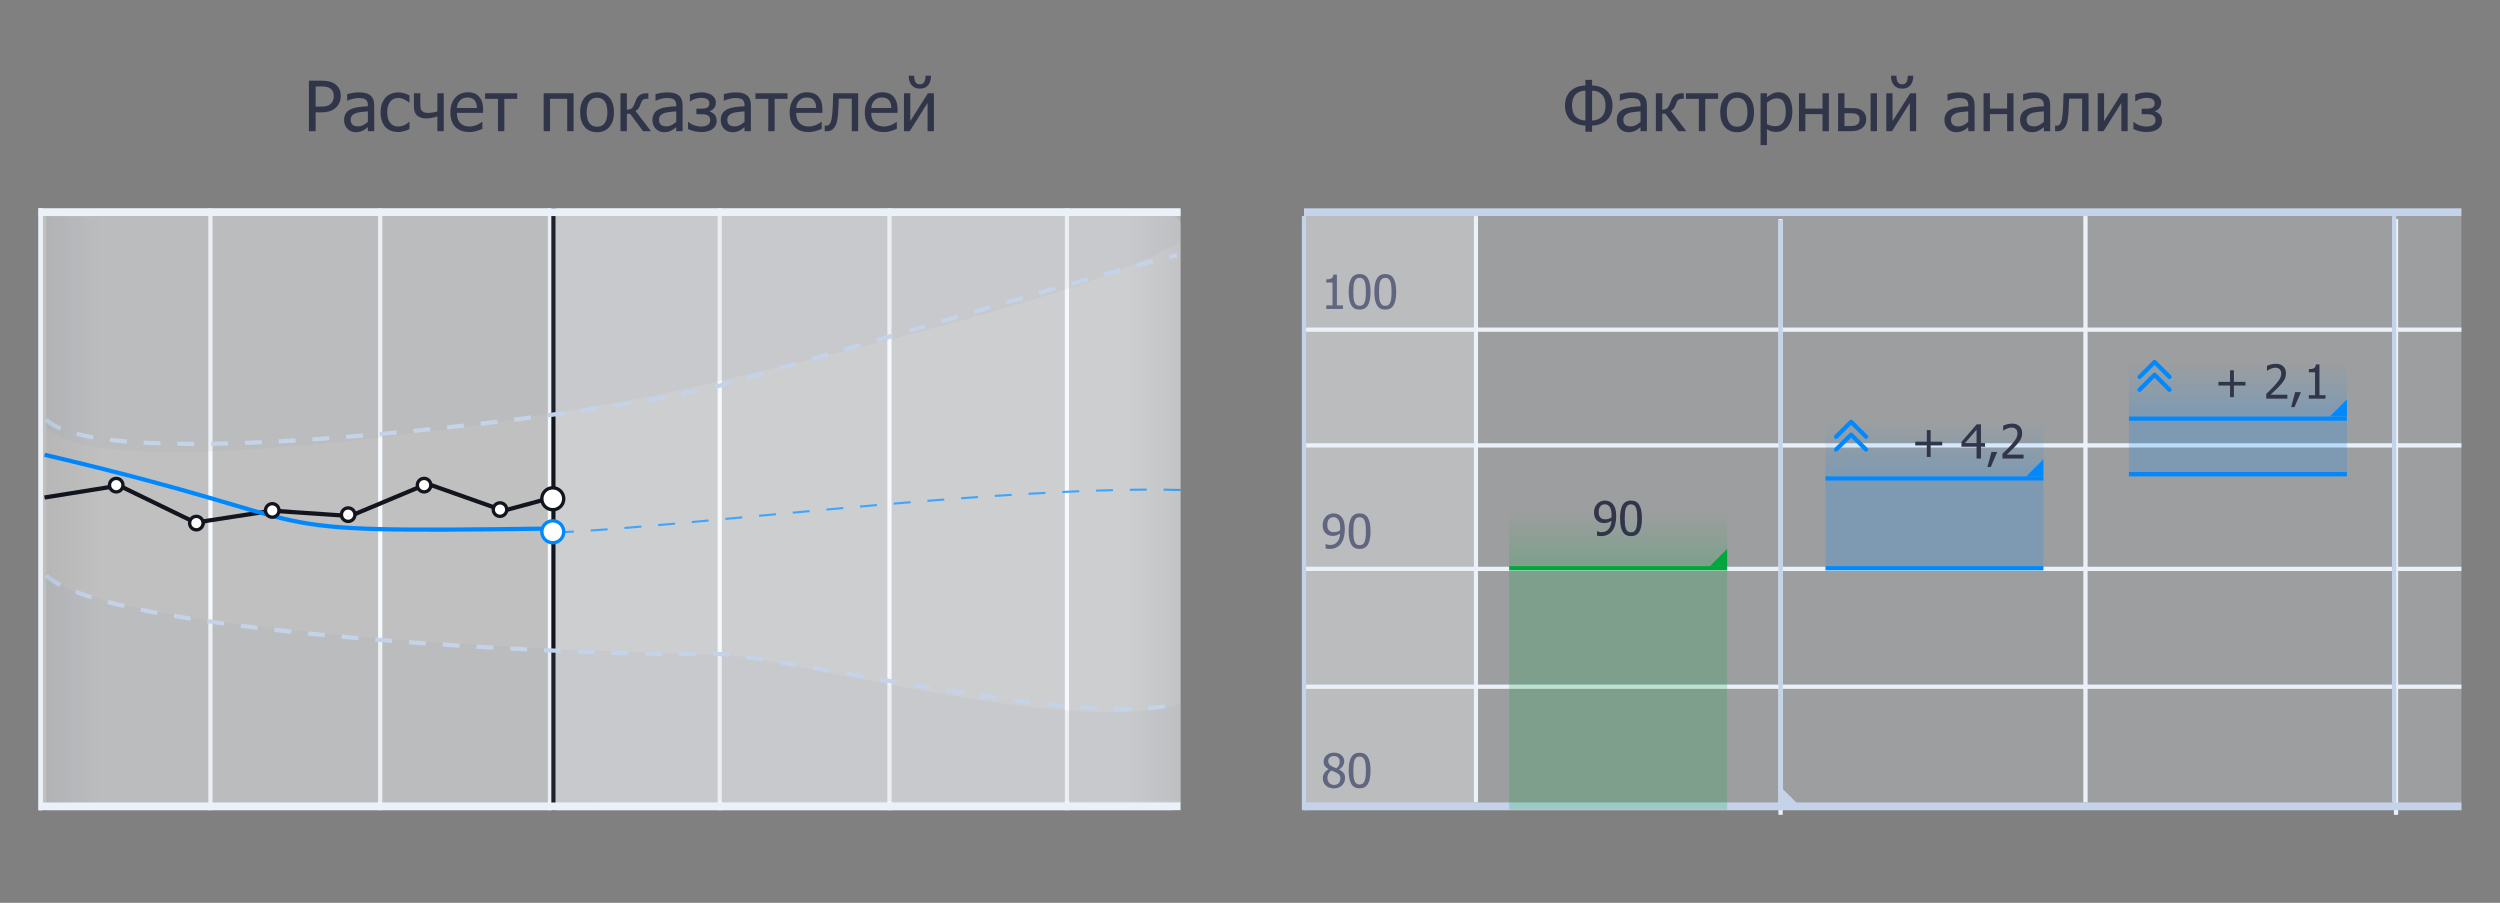 <svg width="324" height="117" viewBox="0 0 324 117" fill="none" xmlns="http://www.w3.org/2000/svg">
<rect x="0" y="0" width="324" height="117" fill="#808080" stroke="none"/>
<path d="M5.273 27L5.273 105" stroke="#EBF1F9" stroke-width="0.547"/>
<path d="M27.273 27V105" stroke="#EBF1F9" stroke-width="0.547"/>
<path d="M49.273 27V105" stroke="#EBF1F9" stroke-width="0.547"/>
<path d="M71.273 27V105" stroke="#EBF1F9" stroke-width="0.547"/>
<path d="M93.273 27V105" stroke="#EBF1F9" stroke-width="0.547"/>
<path d="M115.273 27V105" stroke="#EBF1F9" stroke-width="0.547"/>
<path d="M138.273 27V105" stroke="#EBF1F9" stroke-width="0.547"/>
<path d="M5 27H153V103.907C153 104.511 152.511 105 151.907 105H6.093C5.489 105 5 104.511 5 103.907V27Z" fill="white" fill-opacity="0.5"/>
<path d="M5.239 27V105" stroke="#EBF1F9" stroke-width="0.478"/>
<path d="M71.727 105V27" stroke="#12151E" stroke-width="0.547"/>
<path d="M153 63.5C129.675 62.892 86.704 68.519 72 69" stroke="#0089FF" stroke-width="0.273" stroke-dasharray="2.19 2.19"/>
<path opacity="0.5" d="M72 28H151.907C152.511 28 153 28.489 153 29.093V103.907C153 104.511 152.511 105 151.907 105H72V66.5V28Z" fill="#F5F8FD" fill-opacity="0.5"/>
<path d="M153 27L146 27L146 104L153 104L153 27Z" fill="url(#paint0_linear)" fill-opacity="0.1"/>
<path d="M5.77 64.476L15.431 62.929L25.31 67.727L35.297 66.188L45.393 66.876L55.38 62.693L65.259 66.188L71.5 64.5" stroke="#12151E" stroke-width="0.547"/>
<path d="M15.648 62.839C15.648 62.933 15.541 63.073 15.324 63.073C15.106 63.073 14.999 62.933 14.999 62.839C14.999 62.745 15.106 62.605 15.324 62.605C15.541 62.605 15.648 62.745 15.648 62.839Z" fill="#F5F8FD" fill-opacity="0.5" stroke="#12151E" stroke-width="0.437"/>
<path d="M26.394 67.728C26.394 67.822 26.288 67.962 26.07 67.962C25.852 67.962 25.746 67.822 25.746 67.728C25.746 67.634 25.852 67.494 26.07 67.494C26.288 67.494 26.394 67.634 26.394 67.728Z" fill="#F5F8FD" fill-opacity="0.5" stroke="#12151E" stroke-width="0.437"/>
<path d="M35.622 66.098C35.622 66.192 35.515 66.332 35.297 66.332C35.08 66.332 34.973 66.192 34.973 66.098C34.973 66.005 35.08 65.864 35.297 65.864C35.515 65.864 35.622 66.005 35.622 66.098Z" fill="#F5F8FD" fill-opacity="0.5" stroke="#12151E" stroke-width="0.437"/>
<path d="M45.608 66.822C45.608 66.916 45.502 67.056 45.284 67.056C45.066 67.056 44.96 66.916 44.96 66.822C44.96 66.729 45.066 66.588 45.284 66.588C45.502 66.588 45.608 66.729 45.608 66.822Z" fill="#F5F8FD" fill-opacity="0.5" stroke="#12151E" stroke-width="0.437"/>
<path d="M55.596 62.839C55.596 62.933 55.489 63.073 55.271 63.073C55.053 63.073 54.947 62.933 54.947 62.839C54.947 62.745 55.053 62.605 55.271 62.605C55.489 62.605 55.596 62.745 55.596 62.839Z" fill="#F5F8FD" fill-opacity="0.5" stroke="#12151E" stroke-width="0.437"/>
<path d="M65.583 66.098C65.583 66.192 65.477 66.332 65.259 66.332C65.041 66.332 64.935 66.192 64.935 66.098C64.935 66.005 65.041 65.864 65.259 65.864C65.477 65.864 65.583 66.005 65.583 66.098Z" fill="#F5F8FD" fill-opacity="0.5" stroke="#12151E" stroke-width="0.437"/>
<path d="M71.64 63.219C70.855 63.219 70.219 63.855 70.219 64.64C70.219 65.425 70.855 66.061 71.64 66.061C72.425 66.061 73.061 65.425 73.061 64.64C73.061 63.855 72.425 63.219 71.64 63.219Z" fill="white" stroke="#12151E" stroke-width="0.437"/>
<path d="M5.77 58.938C46.093 68.397 29.116 69.056 71.5 68.5" stroke="#0089FF" stroke-width="0.547"/>
<path d="M71.64 67.498C70.855 67.498 70.219 68.134 70.219 68.919C70.219 69.704 70.855 70.34 71.64 70.34C72.425 70.34 73.061 69.704 73.061 68.919C73.061 68.134 72.425 67.498 71.64 67.498Z" fill="white" stroke="#0089FF" stroke-width="0.437"/>
<path d="M64.8 65.169C64.317 65.169 63.925 65.561 63.925 66.044C63.925 66.527 64.317 66.918 64.8 66.918C65.283 66.918 65.674 66.527 65.674 66.044C65.674 65.561 65.283 65.169 64.8 65.169Z" fill="white" stroke="#12151E" stroke-width="0.437"/>
<path d="M54.962 62C54.479 62 54.087 62.392 54.087 62.874C54.087 63.358 54.479 63.749 54.962 63.749C55.445 63.749 55.836 63.358 55.836 62.874C55.836 62.392 55.445 62 54.962 62Z" fill="white" stroke="#12151E" stroke-width="0.437"/>
<path d="M45.123 65.826C44.64 65.826 44.249 66.218 44.249 66.701C44.249 67.184 44.64 67.575 45.123 67.575C45.606 67.575 45.998 67.184 45.998 66.701C45.998 66.218 45.606 65.826 45.123 65.826Z" fill="white" stroke="#12151E" stroke-width="0.437"/>
<path d="M35.285 65.279C34.802 65.279 34.41 65.671 34.41 66.154C34.41 66.637 34.802 67.028 35.285 67.028C35.768 67.028 36.159 66.637 36.159 66.154C36.159 65.671 35.768 65.279 35.285 65.279Z" fill="white" stroke="#12151E" stroke-width="0.437"/>
<path d="M25.447 66.919C24.963 66.919 24.572 67.311 24.572 67.794C24.572 68.277 24.963 68.668 25.447 68.668C25.93 68.668 26.321 68.277 26.321 67.794C26.321 67.311 25.93 66.919 25.447 66.919Z" fill="white" stroke="#12151E" stroke-width="0.437"/>
<path d="M15.062 62C14.579 62 14.187 62.392 14.187 62.874C14.187 63.358 14.579 63.749 15.062 63.749C15.545 63.749 15.936 63.358 15.936 62.874C15.936 62.392 15.545 62 15.062 62Z" fill="white" stroke="#12151E" stroke-width="0.437"/>
<path d="M92.559 84.772C83.603 84.772 14.526 82.602 6 74.584V104L153 103.768V91.258C138.554 95.66 101.053 84.772 92.559 84.772Z" fill="#8C99B2" fill-opacity="0.1"/>
<path d="M6 74.584C14.532 82.736 82.503 85.191 91.471 84.712C98.814 84.3 141.377 94.841 153 91.072" stroke="#C4D3E9" stroke-width="0.547" stroke-dasharray="2.19 2.19"/>
<path d="M90.521 50.039C81.402 52.353 14.536 64.069 6 55.495V27H153V31.212C142.529 38.396 98.331 48.057 90.521 50.039Z" fill="#8C99B2" fill-opacity="0.1"/>
<path d="M6 54.4C14.524 62.429 83.562 52.763 92.5 50.199C125.66 40.687 140.606 36.072 152.507 33.056" stroke="#C4D3E9" stroke-width="0.547" stroke-dasharray="2.19 2.19"/>
<path d="M13 105H6L6 27H13V105Z" fill="url(#paint1_linear)" fill-opacity="0.1"/>
<path opacity="0.5" d="M191 28H319V105H191V28Z" fill="#F5F8FD" fill-opacity="0.5"/>
<path d="M191 28H169V105H191V28Z" fill="#F5F8FD" fill-opacity="0.5"/>
<path d="M191.277 28V104" stroke="#EBF1F9" stroke-width="0.554"/>
<path d="M270.277 28V104" stroke="#EBF1F9" stroke-width="0.554"/>
<path d="M230.762 28.387V105.598" stroke="#EBF1F9" stroke-width="0.554"/>
<path d="M310.527 28.387V105.598" stroke="#EBF1F9" stroke-width="0.554"/>
<path d="M169 42.723H319" stroke="#EBF1F9" stroke-width="0.554"/>
<path d="M169 27.5H319" stroke="#C4D3E9"/>
<path d="M169 57.723H319" stroke="#EBF1F9" stroke-width="0.554"/>
<path d="M169 73.723H319" stroke="#EBF1F9" stroke-width="0.554"/>
<path d="M169 89H319" stroke="#EBF1F9" stroke-width="0.554"/>
<path d="M169 104.5H319" stroke="#C4D3E9"/>
<path d="M310.277 28V104" stroke="#C4D3E9" stroke-width="0.554"/>
<path d="M173.629 98.676C173.629 98.478 173.562 98.312 173.429 98.179C173.296 98.046 173.112 97.98 172.876 97.98C172.66 97.98 172.482 98.039 172.343 98.158C172.206 98.277 172.138 98.438 172.138 98.64C172.138 98.787 172.173 98.911 172.242 99.012C172.314 99.113 172.42 99.205 172.56 99.286C172.622 99.32 172.715 99.366 172.84 99.426C172.967 99.485 173.082 99.532 173.185 99.566C173.358 99.433 173.475 99.297 173.536 99.158C173.598 99.017 173.629 98.856 173.629 98.676ZM173.712 100.895C173.712 100.713 173.676 100.568 173.605 100.461C173.533 100.354 173.396 100.245 173.191 100.134C173.124 100.096 173.034 100.055 172.92 100.012C172.809 99.968 172.683 99.917 172.543 99.857C172.378 99.966 172.252 100.101 172.165 100.262C172.078 100.42 172.034 100.602 172.034 100.806C172.034 101.074 172.114 101.295 172.275 101.47C172.437 101.644 172.641 101.731 172.885 101.731C173.135 101.731 173.335 101.657 173.486 101.508C173.636 101.357 173.712 101.153 173.712 100.895ZM172.879 102.175C172.659 102.175 172.458 102.142 172.278 102.076C172.097 102.011 171.944 101.917 171.817 101.794C171.692 101.675 171.597 101.534 171.531 101.371C171.468 101.207 171.436 101.033 171.436 100.851C171.436 100.611 171.499 100.391 171.626 100.19C171.755 99.988 171.942 99.827 172.186 99.708V99.691C171.967 99.564 171.806 99.425 171.701 99.274C171.596 99.123 171.543 98.935 171.543 98.709C171.543 98.376 171.669 98.098 171.921 97.876C172.173 97.654 172.492 97.543 172.879 97.543C173.281 97.543 173.604 97.649 173.846 97.861C174.09 98.071 174.212 98.341 174.212 98.67C174.212 98.868 174.153 99.065 174.036 99.259C173.921 99.454 173.755 99.605 173.536 99.714V99.732C173.794 99.853 173.99 100 174.122 100.172C174.255 100.345 174.322 100.567 174.322 100.839C174.322 101.218 174.184 101.535 173.908 101.791C173.635 102.047 173.291 102.175 172.879 102.175ZM177.621 99.857C177.621 100.652 177.505 101.236 177.273 101.609C177.043 101.98 176.687 102.166 176.205 102.166C175.717 102.166 175.359 101.976 175.131 101.597C174.903 101.219 174.789 100.64 174.789 99.863C174.789 99.064 174.904 98.48 175.134 98.111C175.366 97.74 175.723 97.554 176.205 97.554C176.693 97.554 177.051 97.746 177.279 98.129C177.507 98.511 177.621 99.088 177.621 99.857ZM176.86 101.208C176.917 101.061 176.958 100.875 176.982 100.651C177.005 100.427 177.017 100.162 177.017 99.857C177.017 99.554 177.005 99.29 176.982 99.066C176.958 98.842 176.916 98.655 176.857 98.507C176.797 98.356 176.715 98.242 176.61 98.164C176.507 98.085 176.372 98.045 176.205 98.045C176.04 98.045 175.905 98.085 175.797 98.164C175.692 98.242 175.609 98.358 175.548 98.512C175.488 98.663 175.447 98.854 175.426 99.084C175.404 99.314 175.393 99.574 175.393 99.863C175.393 100.172 175.402 100.431 175.42 100.639C175.439 100.848 175.481 101.034 175.545 101.199C175.602 101.352 175.683 101.47 175.789 101.553C175.896 101.634 176.034 101.675 176.205 101.675C176.37 101.675 176.505 101.636 176.61 101.559C176.717 101.479 176.8 101.362 176.86 101.208Z" fill="#606580"/>
<path d="M173.691 68.445C173.691 68.143 173.663 67.898 173.608 67.71C173.552 67.519 173.476 67.373 173.379 67.269C173.291 67.174 173.203 67.109 173.114 67.073C173.025 67.037 172.926 67.02 172.819 67.02C172.575 67.02 172.381 67.107 172.236 67.281C172.091 67.456 172.019 67.709 172.019 68.04C172.019 68.227 172.043 68.38 172.09 68.501C172.138 68.622 172.215 68.726 172.322 68.814C172.398 68.875 172.483 68.917 172.578 68.939C172.674 68.958 172.776 68.968 172.885 68.968C173.012 68.968 173.149 68.947 173.295 68.903C173.442 68.857 173.57 68.798 173.679 68.724C173.681 68.695 173.683 68.656 173.685 68.608C173.689 68.559 173.691 68.504 173.691 68.445ZM171.415 68.064C171.415 67.836 171.452 67.628 171.525 67.439C171.6 67.251 171.703 67.088 171.832 66.951C171.955 66.82 172.104 66.718 172.281 66.645C172.459 66.571 172.64 66.535 172.822 66.535C173.027 66.535 173.211 66.569 173.376 66.639C173.542 66.706 173.686 66.804 173.807 66.933C173.96 67.096 174.078 67.309 174.161 67.573C174.246 67.837 174.289 68.17 174.289 68.573C174.289 68.94 174.247 69.288 174.164 69.617C174.083 69.944 173.962 70.216 173.801 70.432C173.631 70.662 173.425 70.838 173.185 70.959C172.947 71.08 172.653 71.14 172.302 71.14C172.222 71.14 172.138 71.135 172.049 71.125C171.959 71.117 171.876 71.102 171.799 71.078V70.51H171.829C171.878 70.537 171.956 70.564 172.061 70.59C172.166 70.616 172.273 70.629 172.382 70.629C172.771 70.629 173.076 70.501 173.298 70.245C173.52 69.989 173.646 69.623 173.676 69.147C173.517 69.254 173.366 69.332 173.221 69.382C173.078 69.431 172.922 69.456 172.754 69.456C172.589 69.456 172.439 69.438 172.305 69.403C172.17 69.367 172.034 69.298 171.897 69.195C171.738 69.073 171.618 68.921 171.537 68.736C171.456 68.55 171.415 68.326 171.415 68.064ZM177.621 68.838C177.621 69.633 177.505 70.217 177.273 70.59C177.043 70.961 176.687 71.146 176.205 71.146C175.717 71.146 175.359 70.957 175.131 70.578C174.903 70.199 174.789 69.621 174.789 68.843C174.789 68.044 174.904 67.46 175.134 67.091C175.366 66.72 175.723 66.535 176.205 66.535C176.693 66.535 177.051 66.726 177.279 67.109C177.507 67.492 177.621 68.068 177.621 68.838ZM176.86 70.188C176.917 70.041 176.958 69.856 176.982 69.632C177.005 69.408 177.017 69.143 177.017 68.838C177.017 68.534 177.005 68.27 176.982 68.046C176.958 67.822 176.916 67.635 176.857 67.487C176.797 67.336 176.715 67.222 176.61 67.145C176.507 67.065 176.372 67.026 176.205 67.026C176.04 67.026 175.905 67.065 175.797 67.145C175.692 67.222 175.609 67.338 175.548 67.493C175.488 67.643 175.447 67.834 175.426 68.064C175.404 68.294 175.393 68.554 175.393 68.843C175.393 69.153 175.402 69.412 175.42 69.62C175.439 69.828 175.481 70.015 175.545 70.179C175.602 70.332 175.683 70.45 175.789 70.533C175.896 70.615 176.034 70.655 176.205 70.655C176.37 70.655 176.505 70.617 176.61 70.539C176.717 70.46 176.8 70.343 176.86 70.188Z" fill="#606580"/>
<path d="M174.048 40.034H171.888V39.582H172.691V36.613H171.888V36.208C172.192 36.208 172.415 36.166 172.557 36.08C172.702 35.993 172.784 35.83 172.801 35.59H173.263V39.582H174.048V40.034ZM177.621 37.818C177.621 38.613 177.505 39.197 177.273 39.57C177.043 39.941 176.687 40.127 176.205 40.127C175.717 40.127 175.359 39.937 175.131 39.558C174.903 39.179 174.789 38.601 174.789 37.824C174.789 37.025 174.904 36.44 175.134 36.072C175.366 35.701 175.723 35.515 176.205 35.515C176.693 35.515 177.051 35.706 177.279 36.089C177.507 36.472 177.621 37.048 177.621 37.818ZM176.86 39.169C176.917 39.022 176.958 38.836 176.982 38.612C177.005 38.388 177.017 38.123 177.017 37.818C177.017 37.514 177.005 37.251 176.982 37.026C176.958 36.802 176.916 36.616 176.857 36.467C176.797 36.316 176.715 36.202 176.61 36.125C176.507 36.046 176.372 36.006 176.205 36.006C176.04 36.006 175.905 36.046 175.797 36.125C175.692 36.202 175.609 36.318 175.548 36.473C175.488 36.624 175.447 36.814 175.426 37.044C175.404 37.274 175.393 37.534 175.393 37.824C175.393 38.133 175.402 38.392 175.42 38.6C175.439 38.809 175.481 38.995 175.545 39.16C175.602 39.312 175.683 39.43 175.789 39.514C175.896 39.595 176.034 39.636 176.205 39.636C176.37 39.636 176.505 39.597 176.61 39.52C176.717 39.44 176.8 39.323 176.86 39.169ZM180.947 37.818C180.947 38.613 180.831 39.197 180.599 39.57C180.369 39.941 180.013 40.127 179.531 40.127C179.043 40.127 178.685 39.937 178.457 39.558C178.229 39.179 178.115 38.601 178.115 37.824C178.115 37.025 178.23 36.44 178.46 36.072C178.692 35.701 179.049 35.515 179.531 35.515C180.019 35.515 180.377 35.706 180.605 36.089C180.833 36.472 180.947 37.048 180.947 37.818ZM180.186 39.169C180.243 39.022 180.284 38.836 180.308 38.612C180.332 38.388 180.344 38.123 180.344 37.818C180.344 37.514 180.332 37.251 180.308 37.026C180.284 36.802 180.242 36.616 180.183 36.467C180.123 36.316 180.041 36.202 179.936 36.125C179.833 36.046 179.698 36.006 179.531 36.006C179.367 36.006 179.231 36.046 179.124 36.125C179.019 36.202 178.935 36.318 178.874 36.473C178.814 36.624 178.774 36.814 178.752 37.044C178.73 37.274 178.719 37.534 178.719 37.824C178.719 38.133 178.728 38.392 178.746 38.6C178.766 38.809 178.807 38.995 178.871 39.16C178.928 39.312 179.01 39.43 179.115 39.514C179.222 39.595 179.361 39.636 179.531 39.636C179.696 39.636 179.831 39.597 179.936 39.52C180.043 39.44 180.126 39.323 180.186 39.169Z" fill="#606580"/>
<path d="M223.838 71.147V73.363H221.623L223.838 71.147Z" fill="#00A73D"/>
<path d="M223.838 73.363H195.588V73.917H223.838V73.363Z" fill="#00A73D"/>
<path d="M223.838 73.916H195.588V104.936H223.838V73.916Z" fill="#00A73D" fill-opacity="0.2"/>
<path d="M223.838 73.363H195.588V66.162H223.838V73.363Z" fill="url(#paint2_linear)" fill-opacity="0.2"/>
<path d="M208.862 66.783C208.862 66.482 208.834 66.237 208.779 66.048C208.723 65.858 208.647 65.711 208.55 65.608C208.463 65.513 208.374 65.447 208.285 65.412C208.196 65.376 208.098 65.358 207.991 65.358C207.747 65.358 207.552 65.445 207.407 65.62C207.263 65.794 207.19 66.047 207.19 66.378C207.19 66.565 207.214 66.719 207.262 66.84C207.309 66.961 207.387 67.065 207.494 67.152C207.569 67.213 207.654 67.255 207.75 67.277C207.845 67.297 207.947 67.307 208.056 67.307C208.183 67.307 208.32 67.285 208.467 67.241C208.613 67.196 208.741 67.136 208.85 67.063C208.852 67.033 208.854 66.994 208.856 66.947C208.86 66.897 208.862 66.843 208.862 66.783ZM206.586 66.402C206.586 66.174 206.623 65.966 206.696 65.778C206.772 65.589 206.874 65.426 207.003 65.29C207.126 65.159 207.276 65.056 207.452 64.983C207.631 64.91 207.811 64.873 207.994 64.873C208.198 64.873 208.382 64.908 208.547 64.977C208.713 65.045 208.857 65.143 208.978 65.272C209.131 65.434 209.249 65.647 209.332 65.911C209.418 66.175 209.46 66.508 209.46 66.911C209.46 67.278 209.419 67.626 209.335 67.955C209.254 68.283 209.133 68.554 208.972 68.77C208.802 69.001 208.596 69.176 208.356 69.297C208.118 69.418 207.824 69.479 207.473 69.479C207.394 69.479 207.309 69.474 207.22 69.464C207.131 69.456 207.047 69.44 206.97 69.416V68.848H207C207.049 68.876 207.127 68.902 207.232 68.928C207.337 68.954 207.444 68.967 207.553 68.967C207.942 68.967 208.247 68.839 208.47 68.583C208.692 68.327 208.818 67.961 208.847 67.485C208.689 67.592 208.537 67.671 208.392 67.72C208.249 67.77 208.094 67.795 207.925 67.795C207.76 67.795 207.611 67.777 207.476 67.741C207.341 67.705 207.205 67.636 207.068 67.533C206.91 67.412 206.79 67.259 206.708 67.075C206.627 66.888 206.586 66.664 206.586 66.402ZM212.792 67.176C212.792 67.971 212.676 68.555 212.444 68.928C212.214 69.299 211.858 69.484 211.376 69.484C210.888 69.484 210.53 69.295 210.302 68.916C210.074 68.537 209.96 67.959 209.96 67.182C209.96 66.382 210.075 65.798 210.305 65.429C210.537 65.058 210.894 64.873 211.376 64.873C211.864 64.873 212.222 65.064 212.45 65.447C212.678 65.83 212.792 66.406 212.792 67.176ZM212.031 68.526C212.088 68.38 212.129 68.194 212.153 67.97C212.177 67.746 212.188 67.481 212.188 67.176C212.188 66.872 212.177 66.609 212.153 66.384C212.129 66.16 212.087 65.974 212.028 65.825C211.968 65.674 211.886 65.56 211.781 65.483C211.678 65.404 211.543 65.364 211.376 65.364C211.212 65.364 211.076 65.404 210.969 65.483C210.864 65.56 210.78 65.676 210.719 65.831C210.659 65.982 210.619 66.172 210.597 66.402C210.575 66.632 210.564 66.892 210.564 67.182C210.564 67.491 210.573 67.75 210.591 67.958C210.611 68.166 210.652 68.353 210.716 68.518C210.773 68.67 210.855 68.788 210.96 68.872C211.067 68.953 211.206 68.994 211.376 68.994C211.541 68.994 211.676 68.955 211.781 68.878C211.888 68.798 211.971 68.681 212.031 68.526Z" fill="#303549"/>
<path d="M264.828 59.515V61.73H262.613L264.828 59.515Z" fill="#0089FF"/>
<path d="M264.828 61.73H236.578V62.284H264.828V61.73Z" fill="#0089FF"/>
<path d="M264.828 73.363H236.578V73.917H264.828V73.363Z" fill="#0089FF"/>
<path d="M264.828 62.284H236.578V73.363H264.828V62.284Z" fill="#0089FF" fill-opacity="0.2"/>
<path d="M264.828 61.73H236.578V54.529H264.828V61.73Z" fill="url(#paint3_linear)" fill-opacity="0.2"/>
<path d="M251.713 57.72H250.211V59.222H249.717V57.72H248.215V57.244H249.717V55.741H250.211V57.244H251.713V57.72ZM257.259 57.898H256.732V59.422H256.161V57.898H254.204V57.274L256.185 54.992H256.732V57.422H257.259V57.898ZM256.161 57.422V55.691L254.668 57.422H256.161ZM258.839 58.574L258.006 60.522H257.571L258.095 58.574H258.839ZM262.254 59.422H259.52V58.8C259.717 58.613 259.902 58.435 260.077 58.264C260.251 58.094 260.422 57.916 260.588 57.732C260.925 57.361 261.156 57.064 261.278 56.842C261.401 56.618 261.463 56.387 261.463 56.149C261.463 56.026 261.443 55.918 261.403 55.825C261.366 55.731 261.313 55.654 261.246 55.593C261.176 55.533 261.096 55.489 261.005 55.459C260.914 55.429 260.813 55.414 260.704 55.414C260.599 55.414 260.492 55.428 260.383 55.456C260.276 55.481 260.173 55.514 260.074 55.554C259.99 55.588 259.91 55.628 259.833 55.676C259.755 55.724 259.693 55.764 259.645 55.798H259.612V55.167C259.735 55.106 259.906 55.046 260.124 54.989C260.344 54.929 260.553 54.899 260.749 54.899C261.161 54.899 261.485 55.01 261.719 55.23C261.953 55.448 262.07 55.744 262.07 56.119C262.07 56.292 262.049 56.451 262.007 56.598C261.968 56.745 261.912 56.881 261.841 57.006C261.767 57.135 261.679 57.263 261.576 57.39C261.473 57.517 261.364 57.642 261.249 57.764C261.062 57.967 260.854 58.177 260.624 58.395C260.396 58.613 260.213 58.786 260.077 58.913H262.254V59.422Z" fill="#303549"/>
<path d="M237.963 58.268L239.902 56.33L241.841 58.268" stroke="#0089FF" stroke-width="0.554" stroke-miterlimit="10" stroke-linecap="round" stroke-linejoin="round"/>
<path d="M237.963 56.607L239.902 54.668L241.841 56.607" stroke="#0089FF" stroke-width="0.554" stroke-miterlimit="10" stroke-linecap="round" stroke-linejoin="round"/>
<path d="M304.157 51.76V53.975H301.941L304.157 51.76Z" fill="#0089FF"/>
<path d="M304.157 53.975H275.907V54.529H304.157V53.975Z" fill="#0089FF"/>
<path d="M304.157 61.176H275.907V61.73H304.157V61.176Z" fill="#0089FF"/>
<path d="M304.157 54.529H275.907V61.73H304.157V54.529Z" fill="#0089FF" fill-opacity="0.2"/>
<path d="M304.157 53.976H275.907V46.775H304.157V53.976Z" fill="url(#paint4_linear)" fill-opacity="0.2"/>
<path d="M291.012 49.965H289.51V51.467H289.016V49.965H287.513V49.489H289.016V47.986H289.51V49.489H291.012V49.965ZM296.442 51.667H293.708V51.045C293.904 50.858 294.089 50.68 294.264 50.509C294.438 50.339 294.609 50.161 294.776 49.977C295.113 49.606 295.343 49.309 295.466 49.087C295.589 48.863 295.65 48.632 295.65 48.394C295.65 48.271 295.63 48.163 295.591 48.07C295.553 47.977 295.501 47.899 295.433 47.838C295.364 47.778 295.283 47.734 295.192 47.704C295.101 47.674 295.001 47.659 294.892 47.659C294.787 47.659 294.679 47.673 294.57 47.701C294.463 47.727 294.36 47.759 294.261 47.799C294.178 47.833 294.097 47.873 294.02 47.921C293.943 47.969 293.88 48.009 293.832 48.043H293.8V47.412C293.923 47.351 294.093 47.291 294.311 47.234C294.532 47.174 294.74 47.145 294.936 47.145C295.349 47.145 295.672 47.255 295.906 47.475C296.14 47.693 296.257 47.989 296.257 48.364C296.257 48.537 296.236 48.697 296.195 48.843C296.155 48.99 296.1 49.126 296.028 49.251C295.955 49.38 295.866 49.508 295.763 49.635C295.66 49.762 295.551 49.887 295.436 50.01C295.25 50.212 295.041 50.422 294.811 50.64C294.583 50.858 294.401 51.031 294.264 51.158H296.442V51.667ZM298.197 50.819L297.364 52.768H296.93L297.453 50.819H298.197ZM301.386 51.667H299.226V51.215H300.03V48.245H299.226V47.841C299.53 47.841 299.753 47.798 299.896 47.713C300.041 47.626 300.122 47.462 300.14 47.222H300.601V51.215H301.386V51.667Z" fill="#303549"/>
<path d="M277.292 50.513L279.23 48.575L281.169 50.513" stroke="#0089FF" stroke-width="0.554" stroke-miterlimit="10" stroke-linecap="round" stroke-linejoin="round"/>
<path d="M277.292 48.851L279.23 46.913L281.169 48.851" stroke="#0089FF" stroke-width="0.554" stroke-miterlimit="10" stroke-linecap="round" stroke-linejoin="round"/>
<path d="M230.762 28.495V105" stroke="#C4D3E9" stroke-width="0.554"/>
<path d="M169 28L169 105" stroke="#C4D3E9" stroke-width="0.554"/>
<path d="M231.316 102.913L232.583 104.172H231.316V102.913Z" fill="#C4D3E9" stroke="#C4D3E9" stroke-width="0.554"/>
<path fill-rule="evenodd" clip-rule="evenodd" d="M5 104H153V105H5V104Z" fill="#EBF1F9"/>
<path fill-rule="evenodd" clip-rule="evenodd" d="M5 27H153V28H5V27Z" fill="#EBF1F9"/>
<path d="M44.166 12.43C44.166 12.714 44.115 12.983 44.012 13.238C43.913 13.49 43.773 13.706 43.595 13.884C43.369 14.107 43.104 14.275 42.799 14.39C42.495 14.504 42.109 14.561 41.644 14.561H40.905V17H40.035V10.457H41.679C42.065 10.457 42.395 10.489 42.667 10.553C42.94 10.618 43.18 10.722 43.388 10.865C43.631 11.032 43.822 11.245 43.959 11.502C44.097 11.757 44.166 12.066 44.166 12.43ZM43.261 12.452C43.261 12.226 43.221 12.03 43.142 11.863C43.066 11.696 42.949 11.56 42.791 11.454C42.653 11.363 42.492 11.299 42.307 11.261C42.126 11.223 41.898 11.204 41.626 11.204H40.905V13.818H41.498C41.85 13.818 42.134 13.79 42.351 13.735C42.568 13.676 42.748 13.574 42.892 13.427C43.02 13.295 43.114 13.152 43.173 12.997C43.231 12.841 43.261 12.66 43.261 12.452ZM47.677 15.791V14.429C47.481 14.447 47.232 14.472 46.93 14.504C46.631 14.533 46.39 14.576 46.205 14.631C45.985 14.699 45.804 14.803 45.66 14.943C45.517 15.081 45.445 15.274 45.445 15.523C45.445 15.805 45.524 16.017 45.682 16.161C45.84 16.304 46.072 16.376 46.377 16.376C46.637 16.376 46.873 16.32 47.084 16.209C47.295 16.095 47.493 15.956 47.677 15.791ZM47.677 16.477C47.61 16.527 47.519 16.597 47.405 16.688C47.294 16.776 47.185 16.846 47.08 16.899C46.933 16.975 46.791 17.034 46.653 17.075C46.519 17.116 46.328 17.136 46.082 17.136C45.88 17.136 45.688 17.098 45.506 17.022C45.325 16.946 45.165 16.839 45.027 16.701C44.895 16.566 44.79 16.401 44.711 16.205C44.632 16.005 44.592 15.796 44.592 15.576C44.592 15.236 44.664 14.948 44.808 14.71C44.951 14.47 45.178 14.28 45.489 14.139C45.764 14.013 46.089 13.927 46.464 13.88C46.839 13.83 47.244 13.793 47.677 13.77V13.612C47.677 13.418 47.648 13.263 47.589 13.146C47.531 13.026 47.449 12.934 47.343 12.869C47.238 12.802 47.109 12.758 46.956 12.737C46.804 12.714 46.648 12.702 46.486 12.702C46.296 12.702 46.072 12.731 45.814 12.79C45.556 12.846 45.298 12.928 45.041 13.036H44.992V12.197C45.145 12.153 45.363 12.104 45.647 12.052C45.931 11.999 46.212 11.973 46.491 11.973C46.828 11.973 47.112 11.999 47.343 12.052C47.575 12.104 47.783 12.2 47.967 12.337C48.146 12.472 48.279 12.646 48.367 12.86C48.455 13.074 48.499 13.335 48.499 13.643V17H47.677V16.477ZM51.615 17.11C51.278 17.11 50.969 17.059 50.688 16.956C50.406 16.851 50.165 16.692 49.962 16.481C49.76 16.27 49.603 16.005 49.492 15.686C49.381 15.364 49.325 14.986 49.325 14.552C49.325 14.122 49.382 13.749 49.497 13.436C49.614 13.123 49.769 12.859 49.962 12.645C50.156 12.431 50.396 12.267 50.683 12.153C50.973 12.036 51.284 11.977 51.615 11.977C51.884 11.977 52.144 12.015 52.393 12.091C52.645 12.168 52.869 12.255 53.065 12.355V13.282H53.017C52.958 13.232 52.882 13.175 52.788 13.111C52.697 13.046 52.586 12.98 52.454 12.913C52.34 12.854 52.205 12.803 52.05 12.759C51.895 12.715 51.745 12.693 51.602 12.693C51.174 12.693 50.83 12.856 50.569 13.181C50.311 13.503 50.182 13.96 50.182 14.552C50.182 15.132 50.307 15.585 50.556 15.91C50.808 16.232 51.156 16.394 51.602 16.394C51.871 16.394 52.127 16.338 52.371 16.227C52.614 16.115 52.829 15.972 53.017 15.796H53.065V16.723C52.983 16.761 52.88 16.808 52.757 16.864C52.634 16.916 52.523 16.956 52.423 16.982C52.283 17.023 52.157 17.054 52.045 17.075C51.934 17.098 51.791 17.11 51.615 17.11ZM57.512 17H56.686V15.084C56.428 15.169 56.178 15.235 55.935 15.282C55.691 15.329 55.451 15.352 55.214 15.352C55.006 15.352 54.802 15.326 54.603 15.273C54.407 15.217 54.237 15.128 54.093 15.005C53.95 14.882 53.838 14.725 53.759 14.535C53.683 14.341 53.645 14.114 53.645 13.854V12.091H54.471V13.423C54.471 13.64 54.48 13.812 54.498 13.941C54.515 14.067 54.563 14.19 54.643 14.31C54.71 14.413 54.811 14.492 54.946 14.548C55.084 14.604 55.264 14.631 55.486 14.631C55.68 14.631 55.886 14.612 56.106 14.574C56.329 14.536 56.522 14.491 56.686 14.438V12.091H57.512V17ZM60.839 17.114C60.057 17.114 59.449 16.895 59.015 16.455C58.584 16.013 58.369 15.386 58.369 14.574C58.369 13.774 58.579 13.139 58.998 12.667C59.416 12.192 59.964 11.955 60.641 11.955C60.946 11.955 61.215 11.999 61.45 12.087C61.684 12.175 61.889 12.312 62.065 12.5C62.241 12.688 62.376 12.918 62.469 13.19C62.563 13.46 62.61 13.79 62.61 14.183V14.631H59.209C59.209 15.203 59.352 15.639 59.639 15.941C59.926 16.243 60.323 16.394 60.83 16.394C61.012 16.394 61.189 16.373 61.362 16.332C61.538 16.291 61.696 16.238 61.836 16.174C61.986 16.106 62.112 16.042 62.214 15.98C62.317 15.916 62.402 15.856 62.469 15.8H62.518V16.701C62.421 16.739 62.301 16.788 62.157 16.846C62.014 16.902 61.885 16.946 61.77 16.978C61.609 17.022 61.463 17.056 61.331 17.079C61.202 17.102 61.038 17.114 60.839 17.114ZM61.806 13.998C61.8 13.776 61.773 13.584 61.727 13.423C61.68 13.262 61.612 13.126 61.524 13.014C61.428 12.891 61.303 12.797 61.151 12.733C61.002 12.668 60.815 12.636 60.593 12.636C60.373 12.636 60.185 12.67 60.03 12.737C59.878 12.802 59.739 12.897 59.613 13.023C59.49 13.152 59.396 13.295 59.331 13.454C59.267 13.609 59.226 13.79 59.209 13.998H61.806ZM67.031 12.816H65.361V17H64.535V12.816H62.865V12.091H67.031V12.816ZM74.335 17H73.508V12.803H71.285V17H70.459V12.091H74.335V17ZM79.568 14.548C79.568 15.374 79.369 16.013 78.971 16.464C78.572 16.912 78.042 17.136 77.38 17.136C76.697 17.136 76.16 16.905 75.767 16.442C75.377 15.976 75.183 15.345 75.183 14.548C75.183 13.727 75.383 13.09 75.785 12.636C76.189 12.182 76.721 11.955 77.38 11.955C78.042 11.955 78.572 12.182 78.971 12.636C79.369 13.087 79.568 13.725 79.568 14.548ZM78.716 14.548C78.716 13.912 78.6 13.44 78.369 13.133C78.137 12.822 77.808 12.667 77.38 12.667C76.949 12.667 76.617 12.822 76.382 13.133C76.151 13.44 76.035 13.912 76.035 14.548C76.035 15.163 76.151 15.63 76.382 15.95C76.617 16.266 76.949 16.424 77.38 16.424C77.805 16.424 78.133 16.269 78.364 15.959C78.599 15.645 78.716 15.175 78.716 14.548ZM84.367 17H83.339L81.656 14.737H81.243V17H80.416V12.091H81.243V14.227C81.457 14.224 81.638 14.18 81.788 14.095C81.94 14.007 82.069 13.839 82.174 13.59C82.207 13.517 82.242 13.432 82.28 13.335C82.321 13.238 82.353 13.153 82.376 13.08C82.505 12.72 82.684 12.465 82.913 12.315C83.141 12.166 83.439 12.091 83.805 12.091H84.029V12.803H83.84C83.608 12.803 83.434 12.852 83.317 12.948C83.203 13.042 83.106 13.215 83.027 13.467C82.945 13.722 82.848 13.921 82.737 14.065C82.626 14.205 82.502 14.313 82.368 14.39L84.367 17ZM87.641 15.791V14.429C87.445 14.447 87.196 14.472 86.894 14.504C86.595 14.533 86.353 14.576 86.169 14.631C85.949 14.699 85.768 14.803 85.624 14.943C85.481 15.081 85.409 15.274 85.409 15.523C85.409 15.805 85.488 16.017 85.646 16.161C85.804 16.304 86.036 16.376 86.34 16.376C86.601 16.376 86.837 16.32 87.048 16.209C87.259 16.095 87.457 15.956 87.641 15.791ZM87.641 16.477C87.574 16.527 87.483 16.597 87.369 16.688C87.257 16.776 87.149 16.846 87.043 16.899C86.897 16.975 86.755 17.034 86.617 17.075C86.482 17.116 86.292 17.136 86.046 17.136C85.844 17.136 85.652 17.098 85.47 17.022C85.289 16.946 85.129 16.839 84.991 16.701C84.859 16.566 84.754 16.401 84.675 16.205C84.596 16.005 84.556 15.796 84.556 15.576C84.556 15.236 84.628 14.948 84.772 14.71C84.915 14.47 85.142 14.28 85.453 14.139C85.728 14.013 86.053 13.927 86.428 13.88C86.803 13.83 87.207 13.793 87.641 13.77V13.612C87.641 13.418 87.612 13.263 87.553 13.146C87.495 13.026 87.413 12.934 87.307 12.869C87.202 12.802 87.073 12.758 86.92 12.737C86.768 12.714 86.611 12.702 86.45 12.702C86.26 12.702 86.036 12.731 85.778 12.79C85.52 12.846 85.262 12.928 85.004 13.036H84.956V12.197C85.108 12.153 85.327 12.104 85.611 12.052C85.895 11.999 86.176 11.973 86.455 11.973C86.791 11.973 87.076 11.999 87.307 12.052C87.539 12.104 87.747 12.2 87.931 12.337C88.11 12.472 88.243 12.646 88.331 12.86C88.419 13.074 88.463 13.335 88.463 13.643V17H87.641V16.477ZM92.879 15.642C92.879 15.918 92.819 16.15 92.699 16.341C92.579 16.531 92.425 16.682 92.238 16.794C92.059 16.902 91.856 16.982 91.627 17.035C91.398 17.088 91.17 17.114 90.941 17.114C90.619 17.114 90.314 17.082 90.027 17.018C89.74 16.956 89.455 16.856 89.17 16.719V15.805H89.223C89.422 15.989 89.671 16.136 89.97 16.244C90.272 16.35 90.572 16.402 90.871 16.402C91 16.402 91.138 16.389 91.284 16.363C91.434 16.334 91.56 16.29 91.662 16.231C91.797 16.149 91.892 16.061 91.948 15.967C92.006 15.873 92.036 15.745 92.036 15.581C92.036 15.405 92.002 15.264 91.935 15.159C91.87 15.05 91.781 14.97 91.666 14.917C91.552 14.864 91.423 14.832 91.28 14.82C91.139 14.806 90.99 14.798 90.832 14.798H90.251V14.086H90.695C90.807 14.086 90.946 14.084 91.113 14.078C91.28 14.069 91.413 14.045 91.513 14.007C91.639 13.96 91.74 13.895 91.816 13.81C91.892 13.722 91.93 13.575 91.93 13.37C91.93 13.227 91.898 13.111 91.834 13.023C91.769 12.935 91.689 12.866 91.592 12.816C91.492 12.764 91.384 12.729 91.267 12.711C91.149 12.69 91.037 12.68 90.928 12.68C90.65 12.68 90.382 12.72 90.124 12.799C89.869 12.875 89.649 12.989 89.465 13.142H89.412V12.249C89.623 12.176 89.856 12.112 90.111 12.056C90.369 12.001 90.626 11.973 90.884 11.973C91.092 11.973 91.303 11.995 91.517 12.039C91.734 12.08 91.939 12.151 92.132 12.254C92.314 12.354 92.466 12.491 92.589 12.667C92.712 12.84 92.774 13.052 92.774 13.304C92.774 13.571 92.698 13.805 92.545 14.007C92.396 14.207 92.197 14.338 91.948 14.403V14.434C92.22 14.527 92.443 14.671 92.616 14.864C92.791 15.058 92.879 15.317 92.879 15.642ZM96.492 15.791V14.429C96.295 14.447 96.046 14.472 95.745 14.504C95.446 14.533 95.204 14.576 95.019 14.631C94.8 14.699 94.618 14.803 94.475 14.943C94.331 15.081 94.259 15.274 94.259 15.523C94.259 15.805 94.338 16.017 94.497 16.161C94.655 16.304 94.886 16.376 95.191 16.376C95.452 16.376 95.688 16.32 95.898 16.209C96.109 16.095 96.307 15.956 96.492 15.791ZM96.492 16.477C96.424 16.527 96.334 16.597 96.219 16.688C96.108 16.776 95.999 16.846 95.894 16.899C95.748 16.975 95.606 17.034 95.468 17.075C95.333 17.116 95.143 17.136 94.897 17.136C94.694 17.136 94.502 17.098 94.321 17.022C94.139 16.946 93.98 16.839 93.842 16.701C93.71 16.566 93.605 16.401 93.525 16.205C93.446 16.005 93.407 15.796 93.407 15.576C93.407 15.236 93.478 14.948 93.622 14.71C93.766 14.47 93.993 14.28 94.303 14.139C94.579 14.013 94.904 13.927 95.279 13.88C95.654 13.83 96.058 13.793 96.492 13.77V13.612C96.492 13.418 96.462 13.263 96.404 13.146C96.345 13.026 96.263 12.934 96.158 12.869C96.052 12.802 95.923 12.758 95.771 12.737C95.619 12.714 95.462 12.702 95.301 12.702C95.11 12.702 94.886 12.731 94.628 12.79C94.371 12.846 94.113 12.928 93.855 13.036H93.807V12.197C93.959 12.153 94.177 12.104 94.461 12.052C94.746 11.999 95.027 11.973 95.305 11.973C95.642 11.973 95.926 11.999 96.158 12.052C96.389 12.104 96.597 12.2 96.782 12.337C96.96 12.472 97.094 12.646 97.182 12.86C97.269 13.074 97.314 13.335 97.314 13.643V17H96.492V16.477ZM102.064 12.816H100.394V17H99.568V12.816H97.898V12.091H102.064V12.816ZM104.811 17.114C104.028 17.114 103.42 16.895 102.987 16.455C102.556 16.013 102.341 15.386 102.341 14.574C102.341 13.774 102.55 13.139 102.969 12.667C103.388 12.192 103.936 11.955 104.613 11.955C104.917 11.955 105.187 11.999 105.421 12.087C105.656 12.175 105.861 12.312 106.037 12.5C106.212 12.688 106.347 12.918 106.441 13.19C106.535 13.46 106.582 13.79 106.582 14.183V14.631H103.18C103.18 15.203 103.324 15.639 103.611 15.941C103.898 16.243 104.295 16.394 104.802 16.394C104.983 16.394 105.161 16.373 105.333 16.332C105.509 16.291 105.667 16.238 105.808 16.174C105.958 16.106 106.083 16.042 106.186 15.98C106.289 15.916 106.374 15.856 106.441 15.8H106.489V16.701C106.393 16.739 106.272 16.788 106.129 16.846C105.985 16.902 105.856 16.946 105.742 16.978C105.581 17.022 105.435 17.056 105.303 17.079C105.174 17.102 105.01 17.114 104.811 17.114ZM105.777 13.998C105.771 13.776 105.745 13.584 105.698 13.423C105.651 13.262 105.584 13.126 105.496 13.014C105.399 12.891 105.275 12.797 105.123 12.733C104.973 12.668 104.787 12.636 104.564 12.636C104.345 12.636 104.157 12.67 104.002 12.737C103.85 12.802 103.71 12.897 103.584 13.023C103.461 13.152 103.368 13.295 103.303 13.454C103.239 13.609 103.198 13.79 103.18 13.998H105.777ZM111.218 17H110.392V12.786H108.704C108.695 13.029 108.687 13.263 108.678 13.489C108.669 13.711 108.66 13.914 108.651 14.095C108.634 14.555 108.603 14.94 108.559 15.251C108.518 15.562 108.465 15.81 108.401 15.998C108.336 16.191 108.265 16.342 108.186 16.451C108.109 16.559 108.023 16.657 107.926 16.745C107.827 16.833 107.72 16.899 107.605 16.943C107.491 16.987 107.362 17.009 107.219 17.009C107.172 17.009 107.112 17.007 107.039 17.004C106.965 17.002 106.914 17 106.885 17V16.279H106.929C106.949 16.279 106.97 16.281 106.99 16.284C107.014 16.287 107.04 16.288 107.069 16.288C107.14 16.288 107.208 16.278 107.276 16.257C107.343 16.237 107.403 16.199 107.456 16.143C107.603 15.999 107.709 15.749 107.777 15.392C107.844 15.031 107.893 14.529 107.922 13.884C107.934 13.644 107.944 13.36 107.953 13.032C107.964 12.704 107.975 12.39 107.983 12.091H111.218V17ZM114.549 17.114C113.767 17.114 113.159 16.895 112.725 16.455C112.294 16.013 112.079 15.386 112.079 14.574C112.079 13.774 112.289 13.139 112.708 12.667C113.126 12.192 113.674 11.955 114.351 11.955C114.656 11.955 114.925 11.999 115.16 12.087C115.394 12.175 115.599 12.312 115.775 12.5C115.951 12.688 116.085 12.918 116.179 13.19C116.273 13.46 116.32 13.79 116.32 14.183V14.631H112.918C112.918 15.203 113.062 15.639 113.349 15.941C113.636 16.243 114.033 16.394 114.54 16.394C114.722 16.394 114.899 16.373 115.072 16.332C115.248 16.291 115.406 16.238 115.546 16.174C115.696 16.106 115.822 16.042 115.924 15.98C116.027 15.916 116.112 15.856 116.179 15.8H116.228V16.701C116.131 16.739 116.011 16.788 115.867 16.846C115.724 16.902 115.595 16.946 115.48 16.978C115.319 17.022 115.173 17.056 115.041 17.079C114.912 17.102 114.748 17.114 114.549 17.114ZM115.516 13.998C115.51 13.776 115.483 13.584 115.437 13.423C115.39 13.262 115.322 13.126 115.234 13.014C115.138 12.891 115.013 12.797 114.861 12.733C114.711 12.668 114.525 12.636 114.303 12.636C114.083 12.636 113.896 12.67 113.74 12.737C113.588 12.802 113.449 12.897 113.323 13.023C113.2 13.152 113.106 13.295 113.042 13.454C112.977 13.609 112.936 13.79 112.918 13.998H115.516ZM121.031 17H120.213V13.339L117.902 17H117.155V12.091H117.972V15.695L120.257 12.091H121.031V17ZM120.662 9.811C120.662 10.062 120.631 10.293 120.569 10.501C120.508 10.706 120.42 10.878 120.306 11.019C120.174 11.174 120.024 11.291 119.857 11.371C119.69 11.447 119.477 11.485 119.216 11.485C118.976 11.485 118.765 11.445 118.583 11.366C118.404 11.284 118.253 11.168 118.13 11.019C118.01 10.873 117.919 10.697 117.858 10.492C117.796 10.287 117.766 10.06 117.766 9.811H118.478C118.478 10.206 118.539 10.492 118.662 10.668C118.785 10.84 118.97 10.927 119.216 10.927C119.447 10.927 119.627 10.842 119.756 10.672C119.885 10.499 119.95 10.212 119.95 9.811H120.662Z" fill="#303549"/>
<path d="M208.98 13.66C208.98 14.067 208.919 14.428 208.796 14.741C208.673 15.052 208.501 15.314 208.282 15.528C208.044 15.762 207.753 15.944 207.407 16.073C207.062 16.199 206.704 16.266 206.335 16.275V17.07H205.469V16.275C205.103 16.263 204.747 16.197 204.401 16.077C204.056 15.957 203.761 15.777 203.518 15.537C203.298 15.323 203.127 15.058 203.004 14.741C202.884 14.425 202.824 14.065 202.824 13.66C202.824 13.279 202.882 12.938 203 12.636C203.117 12.332 203.281 12.069 203.492 11.85C203.717 11.615 204 11.431 204.34 11.296C204.68 11.161 205.056 11.088 205.469 11.076V10.351H206.335V11.076C206.748 11.085 207.126 11.158 207.469 11.296C207.812 11.431 208.096 11.614 208.321 11.845C208.532 12.062 208.695 12.321 208.809 12.623C208.923 12.925 208.98 13.271 208.98 13.66ZM208.075 13.625C208.075 13.335 208.034 13.071 207.952 12.834C207.87 12.594 207.749 12.39 207.587 12.223C207.435 12.065 207.258 11.948 207.056 11.872C206.854 11.795 206.613 11.754 206.335 11.748V15.616C206.599 15.61 206.833 15.567 207.038 15.488C207.246 15.406 207.417 15.298 207.552 15.163C207.731 14.987 207.863 14.773 207.948 14.521C208.033 14.27 208.075 13.971 208.075 13.625ZM205.469 15.616V11.748C205.191 11.752 204.951 11.793 204.749 11.872C204.546 11.951 204.369 12.068 204.217 12.223C204.056 12.387 203.934 12.591 203.852 12.834C203.77 13.077 203.729 13.341 203.729 13.625C203.729 13.971 203.771 14.271 203.856 14.526C203.941 14.778 204.073 14.99 204.252 15.163C204.387 15.292 204.557 15.399 204.762 15.484C204.97 15.569 205.206 15.613 205.469 15.616ZM212.615 15.791V14.429C212.418 14.447 212.169 14.472 211.868 14.504C211.569 14.533 211.327 14.576 211.143 14.631C210.923 14.699 210.741 14.803 210.598 14.943C210.454 15.081 210.382 15.274 210.382 15.523C210.382 15.805 210.461 16.017 210.62 16.161C210.778 16.304 211.009 16.376 211.314 16.376C211.575 16.376 211.811 16.32 212.021 16.209C212.232 16.095 212.43 15.956 212.615 15.791ZM212.615 16.477C212.547 16.527 212.457 16.597 212.342 16.688C212.231 16.776 212.123 16.846 212.017 16.899C211.871 16.975 211.729 17.034 211.591 17.075C211.456 17.116 211.266 17.136 211.02 17.136C210.817 17.136 210.625 17.098 210.444 17.022C210.262 16.946 210.103 16.839 209.965 16.701C209.833 16.566 209.728 16.401 209.648 16.205C209.569 16.005 209.53 15.796 209.53 15.576C209.53 15.236 209.602 14.948 209.745 14.71C209.889 14.47 210.116 14.28 210.426 14.139C210.702 14.013 211.027 13.927 211.402 13.88C211.777 13.83 212.181 13.793 212.615 13.77V13.612C212.615 13.418 212.585 13.263 212.527 13.146C212.468 13.026 212.386 12.934 212.281 12.869C212.175 12.802 212.046 12.758 211.894 12.737C211.742 12.714 211.585 12.702 211.424 12.702C211.233 12.702 211.009 12.731 210.751 12.79C210.494 12.846 210.236 12.928 209.978 13.036H209.93V12.197C210.082 12.153 210.3 12.104 210.584 12.052C210.869 11.999 211.15 11.973 211.428 11.973C211.765 11.973 212.049 11.999 212.281 12.052C212.512 12.104 212.72 12.2 212.905 12.337C213.083 12.472 213.217 12.646 213.305 12.86C213.393 13.074 213.437 13.335 213.437 13.643V17H212.615V16.477ZM218.552 17H217.523L215.84 14.737H215.427V17H214.601V12.091H215.427V14.227C215.641 14.224 215.823 14.18 215.972 14.095C216.125 14.007 216.253 13.839 216.359 13.59C216.391 13.517 216.426 13.432 216.464 13.335C216.505 13.238 216.538 13.153 216.561 13.08C216.69 12.72 216.869 12.465 217.097 12.315C217.326 12.166 217.623 12.091 217.989 12.091H218.213V12.803H218.024C217.793 12.803 217.619 12.852 217.501 12.948C217.387 13.042 217.291 13.215 217.211 13.467C217.129 13.722 217.033 13.921 216.921 14.065C216.81 14.205 216.687 14.313 216.552 14.39L218.552 17ZM222.669 12.816H221V17H220.173V12.816H218.503V12.091H222.669V12.816ZM227.323 14.548C227.323 15.374 227.124 16.013 226.726 16.464C226.327 16.912 225.797 17.136 225.135 17.136C224.452 17.136 223.915 16.905 223.522 16.442C223.132 15.976 222.938 15.345 222.938 14.548C222.938 13.727 223.138 13.09 223.54 12.636C223.944 12.182 224.476 11.955 225.135 11.955C225.797 11.955 226.327 12.182 226.726 12.636C227.124 13.087 227.323 13.725 227.323 14.548ZM226.471 14.548C226.471 13.912 226.355 13.44 226.124 13.133C225.892 12.822 225.562 12.667 225.135 12.667C224.704 12.667 224.372 12.822 224.137 13.133C223.906 13.44 223.79 13.912 223.79 14.548C223.79 15.163 223.906 15.63 224.137 15.95C224.372 16.266 224.704 16.424 225.135 16.424C225.56 16.424 225.888 16.269 226.119 15.959C226.354 15.645 226.471 15.175 226.471 14.548ZM232.289 14.416C232.289 15.233 232.093 15.885 231.7 16.372C231.311 16.855 230.817 17.097 230.219 17.097C229.976 17.097 229.761 17.069 229.573 17.013C229.386 16.957 229.194 16.871 228.998 16.754V18.811H228.171V12.091H228.998V12.605C229.203 12.421 229.43 12.267 229.679 12.144C229.931 12.018 230.205 11.955 230.5 11.955C231.063 11.955 231.501 12.178 231.814 12.623C232.131 13.068 232.289 13.666 232.289 14.416ZM231.437 14.508C231.437 13.949 231.347 13.515 231.168 13.207C230.99 12.897 230.7 12.742 230.298 12.742C230.064 12.742 229.837 12.794 229.617 12.9C229.4 13.002 229.194 13.136 228.998 13.3V16.081C229.214 16.187 229.399 16.259 229.551 16.297C229.707 16.335 229.884 16.354 230.083 16.354C230.511 16.354 230.843 16.197 231.081 15.884C231.318 15.57 231.437 15.112 231.437 14.508ZM237.022 17H236.196V14.79H233.972V17H233.146V12.091H233.972V14.078H236.196V12.091H237.022V17ZM241.86 15.479C241.86 15.717 241.812 15.932 241.715 16.125C241.622 16.319 241.493 16.476 241.329 16.596C241.135 16.742 240.929 16.846 240.709 16.908C240.489 16.969 240.207 17 239.861 17H238.217V12.091H239.043V14.003H239.883C240.252 14.003 240.538 14.022 240.74 14.06C240.945 14.098 241.148 14.192 241.351 14.341C241.521 14.467 241.648 14.628 241.733 14.825C241.818 15.021 241.86 15.239 241.86 15.479ZM241.008 15.493C241.008 15.343 240.981 15.213 240.929 15.102C240.879 14.987 240.795 14.895 240.678 14.825C240.555 14.752 240.415 14.707 240.256 14.693C240.101 14.678 239.877 14.671 239.584 14.671H239.043V16.341H239.566C239.859 16.341 240.086 16.329 240.248 16.306C240.409 16.279 240.548 16.231 240.665 16.161C240.785 16.084 240.872 15.995 240.924 15.893C240.98 15.787 241.008 15.654 241.008 15.493ZM243.258 17H242.432V12.091H243.258V17ZM248.333 17H247.516V13.339L245.205 17H244.458V12.091H245.275V15.695L247.56 12.091H248.333V17ZM247.964 9.811C247.964 10.062 247.934 10.293 247.872 10.501C247.811 10.706 247.723 10.878 247.608 11.019C247.477 11.174 247.327 11.291 247.16 11.371C246.993 11.447 246.779 11.485 246.519 11.485C246.278 11.485 246.067 11.445 245.886 11.366C245.707 11.284 245.556 11.168 245.433 11.019C245.313 10.873 245.222 10.697 245.161 10.492C245.099 10.287 245.068 10.06 245.068 9.811H245.78C245.78 10.206 245.842 10.492 245.965 10.668C246.088 10.84 246.272 10.927 246.519 10.927C246.75 10.927 246.93 10.842 247.059 10.672C247.188 10.499 247.252 10.212 247.252 9.811H247.964ZM255.083 15.791V14.429C254.887 14.447 254.638 14.472 254.336 14.504C254.038 14.533 253.796 14.576 253.611 14.631C253.392 14.699 253.21 14.803 253.066 14.943C252.923 15.081 252.851 15.274 252.851 15.523C252.851 15.805 252.93 16.017 253.088 16.161C253.247 16.304 253.478 16.376 253.783 16.376C254.043 16.376 254.279 16.32 254.49 16.209C254.701 16.095 254.899 15.956 255.083 15.791ZM255.083 16.477C255.016 16.527 254.925 16.597 254.811 16.688C254.7 16.776 254.591 16.846 254.486 16.899C254.339 16.975 254.197 17.034 254.06 17.075C253.925 17.116 253.734 17.136 253.488 17.136C253.286 17.136 253.094 17.098 252.913 17.022C252.731 16.946 252.571 16.839 252.434 16.701C252.302 16.566 252.196 16.401 252.117 16.205C252.038 16.005 251.999 15.796 251.999 15.576C251.999 15.236 252.07 14.948 252.214 14.71C252.357 14.47 252.584 14.28 252.895 14.139C253.17 14.013 253.496 13.927 253.871 13.88C254.246 13.83 254.65 13.793 255.083 13.77V13.612C255.083 13.418 255.054 13.263 254.996 13.146C254.937 13.026 254.855 12.934 254.75 12.869C254.644 12.802 254.515 12.758 254.363 12.737C254.21 12.714 254.054 12.702 253.893 12.702C253.702 12.702 253.478 12.731 253.22 12.79C252.962 12.846 252.705 12.928 252.447 13.036H252.398V12.197C252.551 12.153 252.769 12.104 253.053 12.052C253.337 11.999 253.619 11.973 253.897 11.973C254.234 11.973 254.518 11.999 254.75 12.052C254.981 12.104 255.189 12.2 255.374 12.337C255.552 12.472 255.686 12.646 255.773 12.86C255.861 13.074 255.905 13.335 255.905 13.643V17H255.083V16.477ZM260.946 17H260.12V14.79H257.896V17H257.07V12.091H257.896V14.078H260.12V12.091H260.946V17ZM264.883 15.791V14.429C264.687 14.447 264.438 14.472 264.136 14.504C263.837 14.533 263.596 14.576 263.411 14.631C263.191 14.699 263.01 14.803 262.866 14.943C262.723 15.081 262.651 15.274 262.651 15.523C262.651 15.805 262.73 16.017 262.888 16.161C263.046 16.304 263.278 16.376 263.583 16.376C263.843 16.376 264.079 16.32 264.29 16.209C264.501 16.095 264.699 15.956 264.883 15.791ZM264.883 16.477C264.816 16.527 264.725 16.597 264.611 16.688C264.5 16.776 264.391 16.846 264.286 16.899C264.139 16.975 263.997 17.034 263.859 17.075C263.725 17.116 263.534 17.136 263.288 17.136C263.086 17.136 262.894 17.098 262.712 17.022C262.531 16.946 262.371 16.839 262.233 16.701C262.102 16.566 261.996 16.401 261.917 16.205C261.838 16.005 261.798 15.796 261.798 15.576C261.798 15.236 261.87 14.948 262.014 14.71C262.157 14.47 262.384 14.28 262.695 14.139C262.97 14.013 263.295 13.927 263.67 13.88C264.045 13.83 264.45 13.793 264.883 13.77V13.612C264.883 13.418 264.854 13.263 264.795 13.146C264.737 13.026 264.655 12.934 264.549 12.869C264.444 12.802 264.315 12.758 264.163 12.737C264.01 12.714 263.854 12.702 263.692 12.702C263.502 12.702 263.278 12.731 263.02 12.79C262.762 12.846 262.504 12.928 262.247 13.036H262.198V12.197C262.351 12.153 262.569 12.104 262.853 12.052C263.137 11.999 263.418 11.973 263.697 11.973C264.034 11.973 264.318 11.999 264.549 12.052C264.781 12.104 264.989 12.2 265.173 12.337C265.352 12.472 265.485 12.646 265.573 12.86C265.661 13.074 265.705 13.335 265.705 13.643V17H264.883V16.477ZM270.671 17H269.845V12.786H268.157C268.148 13.029 268.14 13.263 268.131 13.489C268.122 13.711 268.113 13.914 268.104 14.095C268.087 14.555 268.056 14.94 268.012 15.251C267.971 15.562 267.918 15.81 267.854 15.998C267.79 16.191 267.718 16.342 267.639 16.451C267.562 16.559 267.476 16.657 267.379 16.745C267.28 16.833 267.173 16.899 267.059 16.943C266.944 16.987 266.815 17.009 266.672 17.009C266.625 17.009 266.565 17.007 266.492 17.004C266.418 17.002 266.367 17 266.338 17V16.279H266.382C266.402 16.279 266.423 16.281 266.443 16.284C266.467 16.287 266.493 16.288 266.522 16.288C266.593 16.288 266.662 16.278 266.729 16.257C266.796 16.237 266.856 16.199 266.909 16.143C267.056 15.999 267.163 15.749 267.23 15.392C267.297 15.031 267.346 14.529 267.375 13.884C267.387 13.644 267.397 13.36 267.406 13.032C267.417 12.704 267.428 12.39 267.437 12.091H270.671V17ZM275.747 17H274.929V13.339L272.618 17H271.871V12.091H272.688V15.695L274.973 12.091H275.747V17ZM280.194 15.642C280.194 15.918 280.134 16.15 280.014 16.341C279.894 16.531 279.74 16.682 279.552 16.794C279.374 16.902 279.17 16.982 278.941 17.035C278.713 17.088 278.484 17.114 278.256 17.114C277.934 17.114 277.629 17.082 277.342 17.018C277.055 16.956 276.769 16.856 276.485 16.719V15.805H276.538C276.737 15.989 276.986 16.136 277.285 16.244C277.586 16.35 277.887 16.402 278.186 16.402C278.314 16.402 278.452 16.389 278.599 16.363C278.748 16.334 278.874 16.29 278.977 16.231C279.111 16.149 279.207 16.061 279.262 15.967C279.321 15.873 279.35 15.745 279.35 15.581C279.35 15.405 279.316 15.264 279.249 15.159C279.185 15.05 279.095 14.97 278.981 14.917C278.867 14.864 278.738 14.832 278.594 14.82C278.454 14.806 278.304 14.798 278.146 14.798H277.566V14.086H278.01C278.121 14.086 278.26 14.084 278.427 14.078C278.594 14.069 278.728 14.045 278.827 14.007C278.953 13.96 279.054 13.895 279.13 13.81C279.207 13.722 279.245 13.575 279.245 13.37C279.245 13.227 279.212 13.111 279.148 13.023C279.083 12.935 279.003 12.866 278.906 12.816C278.807 12.764 278.698 12.729 278.581 12.711C278.464 12.69 278.351 12.68 278.243 12.68C277.964 12.68 277.696 12.72 277.438 12.799C277.184 12.875 276.964 12.989 276.779 13.142H276.727V12.249C276.938 12.176 277.17 12.112 277.425 12.056C277.683 12.001 277.941 11.973 278.199 11.973C278.407 11.973 278.618 11.995 278.832 12.039C279.048 12.08 279.253 12.151 279.447 12.254C279.628 12.354 279.781 12.491 279.904 12.667C280.027 12.84 280.088 13.052 280.088 13.304C280.088 13.571 280.012 13.805 279.86 14.007C279.71 14.207 279.511 14.338 279.262 14.403V14.434C279.535 14.527 279.757 14.671 279.93 14.864C280.106 15.058 280.194 15.317 280.194 15.642Z" fill="#303549"/>
<defs>
<linearGradient id="paint0_linear" x1="153.003" y1="65.499" x2="146.003" y2="65.499" gradientUnits="userSpaceOnUse">
<stop stop-opacity="0.5"/>
<stop offset="1" stop-color="#191C2C" stop-opacity="0"/>
</linearGradient>
<linearGradient id="paint1_linear" x1="5.997" y1="66.001" x2="12.998" y2="66.001" gradientUnits="userSpaceOnUse">
<stop stop-opacity="0.5"/>
<stop offset="1" stop-color="#191C2C" stop-opacity="0"/>
</linearGradient>
<linearGradient id="paint2_linear" x1="209.713" y1="73.363" x2="209.713" y2="66.162" gradientUnits="userSpaceOnUse">
<stop stop-color="#00A73D"/>
<stop offset="1" stop-color="#00A73D" stop-opacity="0"/>
</linearGradient>
<linearGradient id="paint3_linear" x1="250.703" y1="61.73" x2="250.703" y2="54.529" gradientUnits="userSpaceOnUse">
<stop stop-color="#0089FF"/>
<stop offset="1" stop-color="#0089FF" stop-opacity="0"/>
</linearGradient>
<linearGradient id="paint4_linear" x1="290.032" y1="53.976" x2="290.032" y2="46.775" gradientUnits="userSpaceOnUse">
<stop stop-color="#0089FF"/>
<stop offset="1" stop-color="#0089FF" stop-opacity="0"/>
</linearGradient>
</defs>
</svg>
